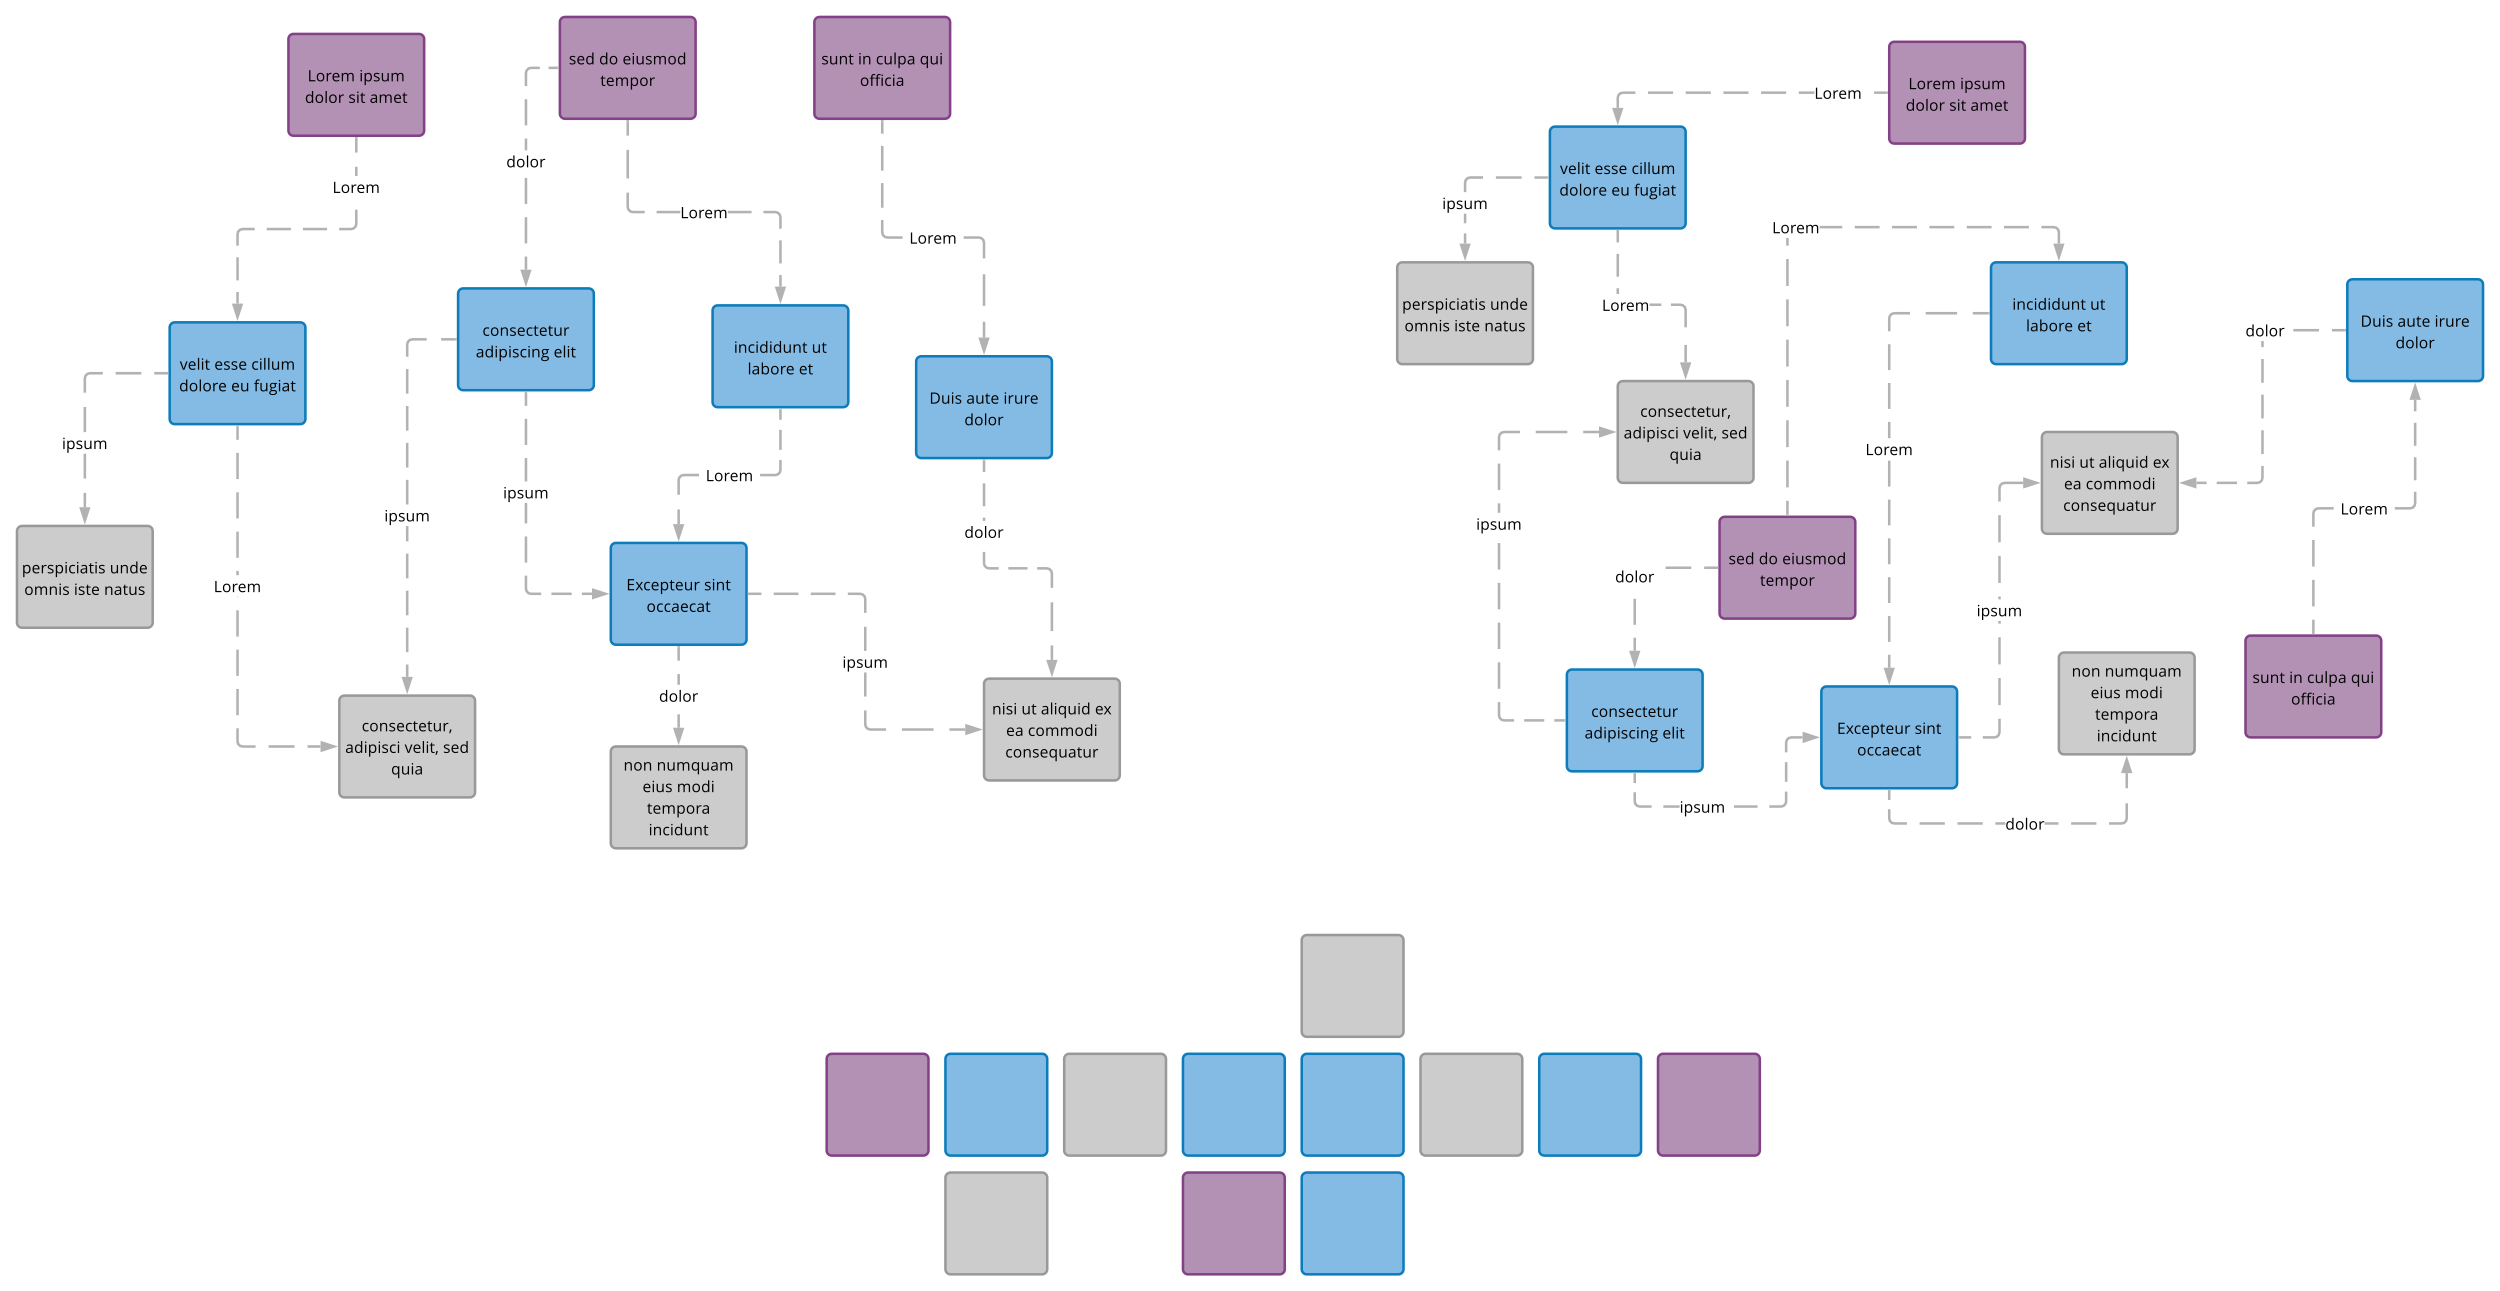 <svg xmlns="http://www.w3.org/2000/svg" xmlns:xlink="http://www.w3.org/1999/xlink" xmlns:lucid="lucid" width="2947.09" height="1522.24"><g transform="translate(594.514 -177.758)" lucid:page-tab-id="EstWER.FMcKR"><path d="M-254.5 223.76c0-3.32 2.67-6 6-6h148c3.3 0 6 2.68 6 6v108c0 3.3-2.7 6-6 6h-148c-3.33 0-6-2.7-6-6z" stroke="#834187" stroke-width="3" fill="#b391b5"/><use xlink:href="#a" transform="matrix(1,0,0,1,-249.514,222.758) translate(17.61 50.889)"/><use xlink:href="#b" transform="matrix(1,0,0,1,-249.514,222.758) translate(78.505 50.889)"/><use xlink:href="#c" transform="matrix(1,0,0,1,-249.514,222.758) translate(14.475 76.31)"/><use xlink:href="#d" transform="matrix(1,0,0,1,-249.514,222.758) translate(65.653 76.31)"/><use xlink:href="#e" transform="matrix(1,0,0,1,-249.514,222.758) translate(90.718 76.31)"/><path d="M-394.5 563.76c0-3.32 2.67-6 6-6h148c3.3 0 6 2.68 6 6v108c0 3.3-2.7 6-6 6h-148c-3.33 0-6-2.7-6-6z" stroke="#0c7cba" stroke-width="3" fill="#83bbe5"/><use xlink:href="#f" transform="matrix(1,0,0,1,-389.514,562.758) translate(6.91 50.889)"/><use xlink:href="#g" transform="matrix(1,0,0,1,-389.514,562.758) translate(47.615 50.889)"/><use xlink:href="#h" transform="matrix(1,0,0,1,-389.514,562.758) translate(91.219 50.889)"/><use xlink:href="#i" transform="matrix(1,0,0,1,-389.514,562.758) translate(6.121 76.31)"/><use xlink:href="#j" transform="matrix(1,0,0,1,-389.514,562.758) translate(67.398 76.31)"/><use xlink:href="#k" transform="matrix(1,0,0,1,-389.514,562.758) translate(94.177 76.31)"/><path d="M-574.5 803.76c0-3.32 2.67-6 6-6h148c3.3 0 6 2.68 6 6v108c0 3.3-2.7 6-6 6h-148c-3.33 0-6-2.7-6-6z" stroke="#999" stroke-width="3" fill="#ccc"/><use xlink:href="#l" transform="matrix(1,0,0,1,-569.514,802.758) translate(0.762 50.889)"/><use xlink:href="#m" transform="matrix(1,0,0,1,-569.514,802.758) translate(104.413 50.889)"/><use xlink:href="#n" transform="matrix(1,0,0,1,-569.514,802.758) translate(3.551 76.31)"/><use xlink:href="#o" transform="matrix(1,0,0,1,-569.514,802.758) translate(62.121 76.31)"/><use xlink:href="#p" transform="matrix(1,0,0,1,-569.514,802.758) translate(97.659 76.31)"/><path d="M-313 535.64h-3V522h3zm0-27.3h-3v-27.3h3zm18.7-59.08h-14l-2.46.66-1.6 1.6-.65 2.44v13.44h-3v-13.84l.96-3.6 2.72-2.73 3.6-.97h14.43zm121.3-7.3l-1 3.6-2.7 2.72-3.6.98h-14.44v-3h14.03l2.44-.67 1.58-1.6.67-2.44v-16.64h3zm-35.96 7.3h-28.44v-3h28.44zm-42.66 0h-28.45v-3h28.45zm78.6-64h-3v-10.84h3zm0-27.67h-3v-16.84h3z" stroke="#b2b2b2" stroke-width=".05" fill="#b2b2b2"/><path d="M-173 340.8h-3v-1.54h3z" fill="#b2b2b2"/><path d="M-173 340.82h-3.04v-1.6h3.05zm-3-1.54v1.5h2.96v-1.5z" stroke="#b2b2b2" stroke-width=".05" fill="#b2b2b2"/><path d="M-314.5 551.4l-4.65-14.26h9.27z" fill="#b2b2b2"/><path d="M-314.5 556.26l-6.7-20.62h13.4zm-2.58-17.62l2.57 7.9 2.56-7.9z" stroke="#b2b2b2" stroke-width=".05" fill="#b2b2b2"/><use xlink:href="#q" transform="matrix(1,0,0,1,-202.536,385.272) translate(0 19.952)"/><path d="M-493 775.64h-3v-16.88h3zm0-33.75h-3v-29.33h3zm0-54.75h-3V657.5h3zm19.65-67.9h-14.96l-2.46.67-1.6 1.6-.65 2.44v16.67h-3v-17.07l.96-3.6 2.72-2.73 3.6-.97h15.37zm75.84 0h-15.18v-3h15.17zm-30.35 0h-30.33v-3h30.33z" stroke="#b2b2b2" stroke-width=".05" fill="#b2b2b2"/><path d="M-396 619.26h-1.55v-3h1.54z" fill="#b2b2b2"/><path d="M-396 619.28h-1.58v-3.05h1.6zm-1.53-3v2.95h1.5v-2.95z" stroke="#b2b2b2" stroke-width=".05" fill="#b2b2b2"/><path d="M-494.5 791.4l-4.65-14.26h9.27z" fill="#b2b2b2"/><path d="M-494.5 796.26l-6.7-20.62h13.4zm-2.58-17.62l2.57 7.9 2.56-7.9z" stroke="#b2b2b2" stroke-width=".05" fill="#b2b2b2"/><use xlink:href="#r" transform="matrix(1,0,0,1,-521.456,687.151) translate(0 19.952)"/><path d="M365.5 203.76c0-3.32 2.67-6 6-6h148c3.3 0 6 2.68 6 6v108c0 3.3-2.7 6-6 6h-148c-3.33 0-6-2.7-6-6z" stroke="#834187" stroke-width="3" fill="#b391b5"/><use xlink:href="#s" transform="matrix(1,0,0,1,370.486,202.758) translate(3.182 50.889)"/><use xlink:href="#t" transform="matrix(1,0,0,1,370.486,202.758) translate(46.439 50.889)"/><use xlink:href="#u" transform="matrix(1,0,0,1,370.486,202.758) translate(67.467 50.889)"/><use xlink:href="#v" transform="matrix(1,0,0,1,370.486,202.758) translate(119.201 50.889)"/><use xlink:href="#w" transform="matrix(1,0,0,1,370.486,202.758) translate(48.682 76.31)"/><path d="M65.5 203.76c0-3.32 2.67-6 6-6h148c3.3 0 6 2.68 6 6v108c0 3.3-2.7 6-6 6h-148c-3.33 0-6-2.7-6-6z" stroke="#834187" stroke-width="3" fill="#b391b5"/><use xlink:href="#x" transform="matrix(1,0,0,1,70.486,202.758) translate(5.57 50.889)"/><use xlink:href="#y" transform="matrix(1,0,0,1,70.486,202.758) translate(41.235 50.889)"/><use xlink:href="#z" transform="matrix(1,0,0,1,70.486,202.758) translate(68.798 50.889)"/><use xlink:href="#A" transform="matrix(1,0,0,1,70.486,202.758) translate(42.62 76.31)"/><path d="M125.5 823.76c0-3.32 2.67-6 6-6h148c3.3 0 6 2.68 6 6v108c0 3.3-2.7 6-6 6h-148c-3.33 0-6-2.7-6-6z" stroke="#0c7cba" stroke-width="3" fill="#83bbe5"/><use xlink:href="#B" transform="matrix(1,0,0,1,130.486,822.758) translate(13.376 50.889)"/><use xlink:href="#C" transform="matrix(1,0,0,1,130.486,822.758) translate(104.951 50.889)"/><use xlink:href="#D" transform="matrix(1,0,0,1,130.486,822.758) translate(37.12 76.31)"/><path d="M-54.5 523.76c0-3.32 2.67-6 6-6h148c3.3 0 6 2.68 6 6v108c0 3.3-2.7 6-6 6h-148c-3.33 0-6-2.7-6-6z" stroke="#0c7cba" stroke-width="3" fill="#83bbe5"/><use xlink:href="#E" transform="matrix(1,0,0,1,-49.514,522.758) translate(23.694 50.889)"/><use xlink:href="#F" transform="matrix(1,0,0,1,-49.514,522.758) translate(15.874 76.31)"/><use xlink:href="#G" transform="matrix(1,0,0,1,-49.514,522.758) translate(107.621 76.31)"/><path d="M485.5 603.76c0-3.32 2.67-6 6-6h148c3.3 0 6 2.68 6 6v108c0 3.3-2.7 6-6 6h-148c-3.33 0-6-2.7-6-6z" stroke="#0c7cba" stroke-width="3" fill="#83bbe5"/><use xlink:href="#H" transform="matrix(1,0,0,1,490.486,602.758) translate(10.596 50.889)"/><use xlink:href="#I" transform="matrix(1,0,0,1,490.486,602.758) translate(54.137 50.889)"/><use xlink:href="#J" transform="matrix(1,0,0,1,490.486,602.758) translate(97.887 50.889)"/><use xlink:href="#K" transform="matrix(1,0,0,1,490.486,602.758) translate(51.835 76.31)"/><path d="M245.5 543.76c0-3.32 2.67-6 6-6h148c3.3 0 6 2.68 6 6v108c0 3.3-2.7 6-6 6h-148c-3.33 0-6-2.7-6-6z" stroke="#0c7cba" stroke-width="3" fill="#83bbe5"/><use xlink:href="#L" transform="matrix(1,0,0,1,250.486,542.758) translate(20.107 50.889)"/><use xlink:href="#M" transform="matrix(1,0,0,1,250.486,542.758) translate(111.846 50.889)"/><use xlink:href="#N" transform="matrix(1,0,0,1,250.486,542.758) translate(36.277 76.31)"/><use xlink:href="#O" transform="matrix(1,0,0,1,250.486,542.758) translate(96.661 76.31)"/><path d="M125.5 1063.76c0-3.32 2.67-6 6-6h148c3.3 0 6 2.68 6 6v108c0 3.3-2.7 6-6 6h-148c-3.33 0-6-2.7-6-6z" stroke="#999" stroke-width="3" fill="#ccc"/><use xlink:href="#P" transform="matrix(1,0,0,1,130.486,1062.758) translate(10.022 23.389)"/><use xlink:href="#Q" transform="matrix(1,0,0,1,130.486,1062.758) translate(49.06 23.389)"/><use xlink:href="#R" transform="matrix(1,0,0,1,130.486,1062.758) translate(32.398 48.81)"/><use xlink:href="#S" transform="matrix(1,0,0,1,130.486,1062.758) translate(72.803 48.81)"/><use xlink:href="#T" transform="matrix(1,0,0,1,130.486,1062.758) translate(37.617 74.23)"/><use xlink:href="#U" transform="matrix(1,0,0,1,130.486,1062.758) translate(39.635 99.651)"/><path d="M-194.5 1003.76c0-3.32 2.67-6 6-6h148c3.3 0 6 2.68 6 6v108c0 3.3-2.7 6-6 6h-148c-3.33 0-6-2.7-6-6z" stroke="#999" stroke-width="3" fill="#ccc"/><use xlink:href="#V" transform="matrix(1,0,0,1,-189.514,1002.758) translate(21.406 37.139)"/><use xlink:href="#W" transform="matrix(1,0,0,1,-189.514,1002.758) translate(1.919 62.56)"/><use xlink:href="#X" transform="matrix(1,0,0,1,-189.514,1002.758) translate(71.983 62.56)"/><use xlink:href="#Y" transform="matrix(1,0,0,1,-189.514,1002.758) translate(117.264 62.56)"/><use xlink:href="#Z" transform="matrix(1,0,0,1,-189.514,1002.758) translate(56.001 87.98)"/><path d="M565.5 983.76c0-3.32 2.67-6 6-6h148c3.3 0 6 2.68 6 6v108c0 3.3-2.7 6-6 6h-148c-3.33 0-6-2.7-6-6z" stroke="#999" stroke-width="3" fill="#ccc"/><use xlink:href="#aa" transform="matrix(1,0,0,1,570.486,982.758) translate(4.421 37.139)"/><use xlink:href="#ab" transform="matrix(1,0,0,1,570.486,982.758) translate(39.075 37.139)"/><use xlink:href="#ac" transform="matrix(1,0,0,1,570.486,982.758) translate(61.971 37.139)"/><use xlink:href="#ad" transform="matrix(1,0,0,1,570.486,982.758) translate(125.7 37.139)"/><use xlink:href="#ae" transform="matrix(1,0,0,1,570.486,982.758) translate(20.987 62.56)"/><use xlink:href="#af" transform="matrix(1,0,0,1,570.486,982.758) translate(46.69 62.56)"/><use xlink:href="#ag" transform="matrix(1,0,0,1,570.486,982.758) translate(20.03 87.98)"/><path d="M27 495.64h-3v-15.46h3zm0-30.92h-3V433.8h3zm0-46.38h-3v-30.9h3zm0-63.3h-3v-14h3zm0-29.45h-3v-30.93h3zm14.82-66.34H31.7l-2.46.66-1.6 1.6-.65 2.44v15.26h-3v-15.66l.96-3.6 2.72-2.73 3.6-.97h10.54zm20.67 0H52.14v-3H62.5z" stroke="#b2b2b2" stroke-width=".05" fill="#b2b2b2"/><path d="M64 259.26h-1.55v-3H64z" fill="#b2b2b2"/><path d="M64 259.28h-1.58v-3.05h1.6zm-1.53-3v2.95h1.5v-2.95z" stroke="#b2b2b2" stroke-width=".05" fill="#b2b2b2"/><path d="M25.5 511.4l-4.65-14.26h9.27z" fill="#b2b2b2"/><path d="M25.5 516.26l-6.7-20.62h13.4zm-2.58-17.62l2.57 7.9 2.56-7.9z" stroke="#b2b2b2" stroke-width=".05" fill="#b2b2b2"/><use xlink:href="#ah" transform="matrix(1,0,0,1,2.322,355.047) translate(0 19.952)"/><path d="M327 515.64h-3V502h3zm0-27.3h-3v-27.3h3zm-3.7-61.1l2.7 2.7 1 3.62v13.84h-3v-13.44l-.68-2.45-1.58-1.58-2.45-.66h-13.8v-3h14.2zM147 421.55l.65 2.45 1.6 1.6 2.44.66h13.8v3h-14.2l-3.62-.98-2.72-2.72-.97-3.6v-17.04h3zm60.46 7.7H179.5v-3h27.96zm84.03 0h-28v-3h28zM147 388.1h-3V354.4h3zm0-50.5h-3v-16.84h3z" stroke="#b2b2b2" stroke-width=".05" fill="#b2b2b2"/><path d="M147 320.8h-3v-1.54h3z" fill="#b2b2b2"/><path d="M147 320.82h-3.04v-1.6H147zm-3-1.54v1.5h2.96v-1.5z" stroke="#b2b2b2" stroke-width=".05" fill="#b2b2b2"/><path d="M325.5 531.4l-4.65-14.26h9.27z" fill="#b2b2b2"/><path d="M325.5 536.26l-6.7-20.62h13.4zm-2.58-17.62l2.57 7.9 2.56-7.9z" stroke="#b2b2b2" stroke-width=".05" fill="#b2b2b2"/><use xlink:href="#q" transform="matrix(1,0,0,1,207.464,415.047) translate(0 19.952)"/><path d="M-113 975.64h-3v-14.52h3zm0-29.03h-3V917.6h3zm0-43.53h-3v-29.03h3zm0-43.54h-3V830.5h3zm0-43.55h-3v-18.1h3zm0-43.54h-3V743.4h3zm0-43.54h-3v-29.03h3zm0-43.54h-3v-29.03h3zm0-43.55h-3v-29h3zm21.5-62.54h-16.8l-2.46.66-1.6 1.6-.65 2.44v14.3h-3v-14.7l.96-3.6 2.72-2.73 3.6-.97h17.2zm34 0h-17v-3h17z" stroke="#b2b2b2" stroke-width=".05" fill="#b2b2b2"/><path d="M-56 579.26h-1.55v-3H-56z" fill="#b2b2b2"/><path d="M-56 579.28h-1.58v-3.05h1.6zm-1.53-3v2.95h1.5v-2.95z" stroke="#b2b2b2" stroke-width=".05" fill="#b2b2b2"/><path d="M-114.5 991.4l-4.65-14.26h9.27z" fill="#b2b2b2"/><path d="M-114.5 996.26l-6.7-20.62h13.4zm-2.58-17.62l2.57 7.9 2.56-7.9z" stroke="#b2b2b2" stroke-width=".05" fill="#b2b2b2"/><use xlink:href="#r" transform="matrix(1,0,0,1,-141.456,772.465) translate(0 19.952)"/><path d="M-313 1051.56l.65 2.45 1.6 1.6 2.44.66h15.1v3h-15.5l-3.62-.98-2.72-2.72-.97-3.6v-15.66h3zm65.74 7.7h-30.63v-3h30.64zm30.63 0h-15.32v-3h15.32zm-96.38-38.42h-3v-30.92h3zm0-46.37h-3v-30.92h3zm0-46.38h-3v-30.93h3zm0-46.38h-3v-.46h3zm0-25.88h-3v-5.04h3zm0-20.5h-3v-30.92h3zm0-46.37h-3v-30.92h3zm0-46.38h-3v-30.93h3zm0-46.38h-3v-15.46h3z" stroke="#b2b2b2" stroke-width=".05" fill="#b2b2b2"/><path d="M-313 680.8h-3v-1.54h3z" fill="#b2b2b2"/><path d="M-313 680.82h-3.04v-1.6h3.05zm-3-1.54v1.5h2.96v-1.5z" stroke="#b2b2b2" stroke-width=".05" fill="#b2b2b2"/><path d="M-200.87 1057.76l-14.26 4.63v-9.28z" fill="#b2b2b2"/><path d="M-196 1057.76l-20.63 6.7v-13.4zm-17.63 2.57l7.9-2.57-7.9-2.57z" stroke="#b2b2b2" stroke-width=".05" fill="#b2b2b2"/><use xlink:href="#q" transform="matrix(1,0,0,1,-342.536,855.84) translate(0 19.952)"/><path d="M207 795.64h-3v-17.3h3zm22.5-56.38h-17.8l-2.46.66-1.6 1.6-.65 2.44v17.1h-3v-17.5l.96-3.6 2.72-2.73 3.6-.97h18.2zm97.5-7.3l-1 3.6-2.7 2.72-3.6.98h-18.2v-3h17.8l2.44-.67 1.58-1.6.67-2.44v-11.64h3zm0-23.87h-3V684.4h3zm0-35.5h-3v-11.84h3z" stroke="#b2b2b2" stroke-width=".05" fill="#b2b2b2"/><path d="M327 660.8h-3v-1.54h3z" fill="#b2b2b2"/><path d="M327 660.82h-3.04v-1.6H327zm-3-1.54v1.5h2.96v-1.5z" stroke="#b2b2b2" stroke-width=".05" fill="#b2b2b2"/><path d="M205.5 811.4l-4.65-14.26h9.27z" fill="#b2b2b2"/><path d="M205.5 816.26l-6.7-20.62h13.4zm-2.58-17.62l2.57 7.9 2.56-7.9z" stroke="#b2b2b2" stroke-width=".05" fill="#b2b2b2"/><use xlink:href="#q" transform="matrix(1,0,0,1,237.464,725.047) translate(0 19.952)"/><path d="M27 871.56l.65 2.45 1.6 1.6 2.44.66h11.77v3H31.3l-3.62-.98-2.72-2.72-.97-3.6v-15.6h3zm52.4 7.7H55.46v-3H79.4zm23.97 0H91.4v-3h11.97zM27 840.96h-3v-30.8h3zm0-46.2h-3v-24.02h3zm0-49.44h-3v-27.56h3zm0-42.96h-3v-30.8h3zm0-46.2h-3v-15.4h3z" stroke="#b2b2b2" stroke-width=".05" fill="#b2b2b2"/><path d="M27 640.8h-3v-1.54h3z" fill="#b2b2b2"/><path d="M27 640.82h-3.04v-1.6H27zm-3-1.54v1.5h2.96v-1.5z" stroke="#b2b2b2" stroke-width=".05" fill="#b2b2b2"/><path d="M119.13 877.76l-14.26 4.63v-9.28z" fill="#b2b2b2"/><path d="M124 877.76l-20.63 6.7v-13.4zm-17.63 2.57l7.9-2.57-7.9-2.57z" stroke="#b2b2b2" stroke-width=".05" fill="#b2b2b2"/><use xlink:href="#r" transform="matrix(1,0,0,1,-1.456,745.319) translate(0 19.952)"/><path d="M207 1035.64h-3v-15.82h3zm0-50.6h-3V972.4h3zm0-28.47h-3v-15.8h3z" stroke="#b2b2b2" stroke-width=".05" fill="#b2b2b2"/><path d="M207 940.8h-3v-1.54h3z" fill="#b2b2b2"/><path d="M207 940.82h-3.04v-1.6H207zm-3-1.54v1.5h2.96v-1.5z" stroke="#b2b2b2" stroke-width=".05" fill="#b2b2b2"/><path d="M205.5 1051.4l-4.65-14.26h9.27z" fill="#b2b2b2"/><path d="M205.5 1056.26l-6.7-20.62h13.4zm-2.58-17.62l2.57 7.9 2.56-7.9z" stroke="#b2b2b2" stroke-width=".05" fill="#b2b2b2"/><use xlink:href="#ah" transform="matrix(1,0,0,1,182.322,985.047) translate(0 19.952)"/><path d="M567 575.64h-3V557h3zm0-37.3h-3v-37.3h3zm-3.7-81.1l2.7 2.7 1 3.62v18.84h-3v-18.44l-.68-2.45-1.58-1.58-2.45-.66h-17.8v-3h18.2zM447 451.55l.65 2.45 1.6 1.6 2.44.66h17.8v3h-18.2l-3.62-.98-2.72-2.72-.97-3.6V437.2h3zm0-28.9h-3v-29.12h3zm0-43.68h-3v-29.1h3zm0-43.67h-3v-14.54h3z" stroke="#b2b2b2" stroke-width=".05" fill="#b2b2b2"/><path d="M447 320.8h-3v-1.54h3z" fill="#b2b2b2"/><path d="M447 320.82h-3.04v-1.6H447zm-3-1.54v1.5h2.96v-1.5z" stroke="#b2b2b2" stroke-width=".05" fill="#b2b2b2"/><path d="M565.5 591.4l-4.65-14.26h9.27z" fill="#b2b2b2"/><path d="M565.5 596.26l-6.7-20.62h13.4zm-2.58-17.62l2.57 7.9 2.56-7.9z" stroke="#b2b2b2" stroke-width=".05" fill="#b2b2b2"/><use xlink:href="#q" transform="matrix(1,0,0,1,477.464,445.047) translate(0 19.952)"/><path d="M647 955.64h-3v-16.98h3zm0-33.96h-3v-33.96h3zm-3.7-74.45l2.7 2.72 1 3.6v17.2h-3v-16.8l-.68-2.44-1.58-1.58-2.45-.66h-11.15v-3h11.54zm-76.3-5.67l.65 2.45 1.6 1.6 2.44.66h11.12v3H571.3l-3.62-.98-2.72-2.72-.97-3.6V828.3h3zm49.82 7.7h-22.67v-3h22.67zM567 791.86h-3v-3.88h3zm0-17.32h-3v-26.9h3zm0-40.34h-3v-13.44h3z" stroke="#b2b2b2" stroke-width=".05" fill="#b2b2b2"/><path d="M567 720.8h-3v-1.54h3z" fill="#b2b2b2"/><path d="M567 720.82h-3.04v-1.6H567zm-3-1.54v1.5h2.96v-1.5z" stroke="#b2b2b2" stroke-width=".05" fill="#b2b2b2"/><path d="M645.5 971.4l-4.65-14.26h9.27z" fill="#b2b2b2"/><path d="M645.5 976.26l-6.7-20.62h13.4zm-2.58-17.62l2.57 7.9 2.56-7.9z" stroke="#b2b2b2" stroke-width=".05" fill="#b2b2b2"/><use xlink:href="#ah" transform="matrix(1,0,0,1,542.322,791.854) translate(0 19.952)"/><path d="M427 1031.56l.65 2.45 1.6 1.6 2.44.66h18.43v3H431.3l-3.62-.98-2.72-2.72-.97-3.6v-16.65h3zm79.07 7.7h-37.3v-3h37.3zm37.3 0h-18.65v-3h18.65zM427 998.86h-3v-28.4h3zm0-53.8h-3v-28.4h3zm-3.7-67.83l2.7 2.72 1 3.6v16.65h-3v-16.24l-.68-2.45-1.58-1.58-2.45-.66h-14.37v-3h14.76zm-120.26 2.03H288.5v-3h14.54zm43.67 0h-29.1v-3h29.1zm43.68 0h-29.12v-3h29.12z" stroke="#b2b2b2" stroke-width=".05" fill="#b2b2b2"/><path d="M288.52 879.26H287v-3h1.52z" fill="#b2b2b2"/><path d="M288.55 879.28h-1.6v-3.05h1.6zm-1.54-3v2.95h1.5v-2.95z" stroke="#b2b2b2" stroke-width=".05" fill="#b2b2b2"/><path d="M559.13 1037.76l-14.26 4.63v-9.28z" fill="#b2b2b2"/><path d="M564 1037.76l-20.63 6.7v-13.4zm-17.63 2.57l7.9-2.57-7.9-2.57z" stroke="#b2b2b2" stroke-width=".05" fill="#b2b2b2"/><use xlink:href="#r" transform="matrix(1,0,0,1,398.544,945.047) translate(0 19.952)"/><path d="M1632.57 233c0-3.3 2.7-6 6-6h148c3.32 0 6 2.7 6 6v108c0 3.32-2.68 6-6 6h-148c-3.3 0-6-2.68-6-6z" stroke="#834187" stroke-width="3" fill="#b391b5"/><use xlink:href="#a" transform="matrix(1,0,0,1,1637.574,232.008) translate(17.61 50.889)"/><use xlink:href="#b" transform="matrix(1,0,0,1,1637.574,232.008) translate(78.505 50.889)"/><use xlink:href="#c" transform="matrix(1,0,0,1,1637.574,232.008) translate(14.475 76.31)"/><use xlink:href="#d" transform="matrix(1,0,0,1,1637.574,232.008) translate(65.653 76.31)"/><use xlink:href="#e" transform="matrix(1,0,0,1,1637.574,232.008) translate(90.718 76.31)"/><path d="M1232.57 333c0-3.3 2.7-6 6-6h148c3.32 0 6 2.7 6 6v108c0 3.32-2.68 6-6 6h-148c-3.3 0-6-2.68-6-6z" stroke="#0c7cba" stroke-width="3" fill="#83bbe5"/><use xlink:href="#f" transform="matrix(1,0,0,1,1237.574,332.008) translate(6.91 50.889)"/><use xlink:href="#g" transform="matrix(1,0,0,1,1237.574,332.008) translate(47.615 50.889)"/><use xlink:href="#h" transform="matrix(1,0,0,1,1237.574,332.008) translate(91.219 50.889)"/><use xlink:href="#i" transform="matrix(1,0,0,1,1237.574,332.008) translate(6.121 76.31)"/><use xlink:href="#j" transform="matrix(1,0,0,1,1237.574,332.008) translate(67.398 76.31)"/><use xlink:href="#k" transform="matrix(1,0,0,1,1237.574,332.008) translate(94.177 76.31)"/><path d="M1052.57 493c0-3.3 2.7-6 6-6h148c3.32 0 6 2.7 6 6v108c0 3.32-2.68 6-6 6h-148c-3.3 0-6-2.68-6-6z" stroke="#999" stroke-width="3" fill="#ccc"/><use xlink:href="#l" transform="matrix(1,0,0,1,1057.574,492.008) translate(0.762 50.889)"/><use xlink:href="#m" transform="matrix(1,0,0,1,1057.574,492.008) translate(104.413 50.889)"/><use xlink:href="#n" transform="matrix(1,0,0,1,1057.574,492.008) translate(3.551 76.31)"/><use xlink:href="#o" transform="matrix(1,0,0,1,1057.574,492.008) translate(62.121 76.31)"/><use xlink:href="#p" transform="matrix(1,0,0,1,1057.574,492.008) translate(97.659 76.31)"/><path d="M1333.38 288.5h-14.6l-2.46.67-1.58 1.6-.67 2.44v11.7h-3v-12.1l.98-3.6 2.72-2.72 3.6-.97h15zm296.2 0h-14.82v-3h14.8zm-85.25 0h-18.42v-3h18.43zm-33.23 0h-29.62v-3h29.62zm-44.43 0h-29.62v-3h29.62zm-44.43 0h-29.62v-3h29.62zm-44.43 0h-29.6v-3h29.6z" stroke="#b2b2b2" stroke-width=".05" fill="#b2b2b2"/><path d="M1631.07 288.5h-1.53v-3h1.53z" fill="#b2b2b2"/><path d="M1631.1 288.53h-1.6v-3.05h1.6zm-1.54-3v2.95h1.5v-2.95z" stroke="#b2b2b2" stroke-width=".05" fill="#b2b2b2"/><path d="M1312.57 320.65l-4.63-14.26h9.27z" fill="#b2b2b2"/><path d="M1312.57 325.5l-6.7-20.6h13.4zm-2.57-17.6l2.57 7.9 2.58-7.9z" stroke="#b2b2b2" stroke-width=".05" fill="#b2b2b2"/><use xlink:href="#q" transform="matrix(1,0,0,1,1544.326,274.297) translate(0 19.952)"/><path d="M1134.07 464.9h-3v-12h3zm0-23.97h-3v-11.27h3zm19.67-52.42h-14.97l-2.45.67-1.58 1.6-.67 2.44v11.04h-3V392.8l.98-3.6 2.72-2.72 3.6-.97h15.37zm75.83 0h-15.16v-3h15.17zm-30.33 0h-30.33v-3h30.34z" stroke="#b2b2b2" stroke-width=".05" fill="#b2b2b2"/><path d="M1231.07 388.5h-1.53v-3h1.53z" fill="#b2b2b2"/><path d="M1231.1 388.53h-1.6v-3.05h1.6zm-1.54-3v2.95h1.5v-2.95z" stroke="#b2b2b2" stroke-width=".05" fill="#b2b2b2"/><path d="M1132.57 480.65l-4.63-14.26h9.27z" fill="#b2b2b2"/><path d="M1132.57 485.5l-6.7-20.6h13.4zm-2.57-17.6l2.57 7.9 2.58-7.9z" stroke="#b2b2b2" stroke-width=".05" fill="#b2b2b2"/><use xlink:href="#r" transform="matrix(1,0,0,1,1105.632,404.241) translate(0 19.952)"/><path d="M2052.57 933c0-3.3 2.7-6 6-6h148c3.32 0 6 2.7 6 6v108c0 3.32-2.68 6-6 6h-148c-3.3 0-6-2.68-6-6z" stroke="#834187" stroke-width="3" fill="#b391b5"/><use xlink:href="#s" transform="matrix(1,0,0,1,2057.574,932.008) translate(3.182 50.889)"/><use xlink:href="#t" transform="matrix(1,0,0,1,2057.574,932.008) translate(46.439 50.889)"/><use xlink:href="#u" transform="matrix(1,0,0,1,2057.574,932.008) translate(67.467 50.889)"/><use xlink:href="#v" transform="matrix(1,0,0,1,2057.574,932.008) translate(119.201 50.889)"/><use xlink:href="#w" transform="matrix(1,0,0,1,2057.574,932.008) translate(48.682 76.31)"/><path d="M1432.57 793c0-3.3 2.7-6 6-6h148c3.32 0 6 2.7 6 6v108c0 3.32-2.68 6-6 6h-148c-3.3 0-6-2.68-6-6z" stroke="#834187" stroke-width="3" fill="#b391b5"/><use xlink:href="#x" transform="matrix(1,0,0,1,1437.574,792.008) translate(5.57 50.889)"/><use xlink:href="#y" transform="matrix(1,0,0,1,1437.574,792.008) translate(41.235 50.889)"/><use xlink:href="#z" transform="matrix(1,0,0,1,1437.574,792.008) translate(68.798 50.889)"/><use xlink:href="#A" transform="matrix(1,0,0,1,1437.574,792.008) translate(42.62 76.31)"/><path d="M1552.57 993c0-3.3 2.7-6 6-6h148c3.32 0 6 2.7 6 6v108c0 3.32-2.68 6-6 6h-148c-3.3 0-6-2.68-6-6z" stroke="#0c7cba" stroke-width="3" fill="#83bbe5"/><use xlink:href="#B" transform="matrix(1,0,0,1,1557.574,992.008) translate(13.376 50.889)"/><use xlink:href="#C" transform="matrix(1,0,0,1,1557.574,992.008) translate(104.951 50.889)"/><use xlink:href="#D" transform="matrix(1,0,0,1,1557.574,992.008) translate(37.12 76.31)"/><path d="M1252.57 973c0-3.3 2.7-6 6-6h148c3.32 0 6 2.7 6 6v108c0 3.32-2.68 6-6 6h-148c-3.3 0-6-2.68-6-6z" stroke="#0c7cba" stroke-width="3" fill="#83bbe5"/><use xlink:href="#E" transform="matrix(1,0,0,1,1257.574,972.008) translate(23.694 50.889)"/><use xlink:href="#F" transform="matrix(1,0,0,1,1257.574,972.008) translate(15.874 76.31)"/><use xlink:href="#G" transform="matrix(1,0,0,1,1257.574,972.008) translate(107.621 76.31)"/><path d="M2172.57 513c0-3.3 2.7-6 6-6h148c3.32 0 6 2.7 6 6v108c0 3.32-2.68 6-6 6h-148c-3.3 0-6-2.68-6-6z" stroke="#0c7cba" stroke-width="3" fill="#83bbe5"/><use xlink:href="#H" transform="matrix(1,0,0,1,2177.574,512.008) translate(10.596 50.889)"/><use xlink:href="#I" transform="matrix(1,0,0,1,2177.574,512.008) translate(54.137 50.889)"/><use xlink:href="#J" transform="matrix(1,0,0,1,2177.574,512.008) translate(97.887 50.889)"/><use xlink:href="#K" transform="matrix(1,0,0,1,2177.574,512.008) translate(51.835 76.31)"/><path d="M1752.57 493c0-3.3 2.7-6 6-6h148c3.32 0 6 2.7 6 6v108c0 3.32-2.68 6-6 6h-148c-3.3 0-6-2.68-6-6z" stroke="#0c7cba" stroke-width="3" fill="#83bbe5"/><use xlink:href="#L" transform="matrix(1,0,0,1,1757.574,492.008) translate(20.107 50.889)"/><use xlink:href="#M" transform="matrix(1,0,0,1,1757.574,492.008) translate(111.846 50.889)"/><use xlink:href="#N" transform="matrix(1,0,0,1,1757.574,492.008) translate(36.277 76.31)"/><use xlink:href="#O" transform="matrix(1,0,0,1,1757.574,492.008) translate(96.661 76.31)"/><path d="M1832.57 953c0-3.3 2.7-6 6-6h148c3.32 0 6 2.7 6 6v108c0 3.32-2.68 6-6 6h-148c-3.3 0-6-2.68-6-6z" stroke="#999" stroke-width="3" fill="#ccc"/><use xlink:href="#P" transform="matrix(1,0,0,1,1837.574,952.008) translate(10.022 23.389)"/><use xlink:href="#Q" transform="matrix(1,0,0,1,1837.574,952.008) translate(49.06 23.389)"/><use xlink:href="#R" transform="matrix(1,0,0,1,1837.574,952.008) translate(32.398 48.81)"/><use xlink:href="#S" transform="matrix(1,0,0,1,1837.574,952.008) translate(72.803 48.81)"/><use xlink:href="#T" transform="matrix(1,0,0,1,1837.574,952.008) translate(37.617 74.23)"/><use xlink:href="#U" transform="matrix(1,0,0,1,1837.574,952.008) translate(39.635 99.651)"/><path d="M1312.57 633c0-3.3 2.7-6 6-6h148c3.32 0 6 2.7 6 6v108c0 3.32-2.68 6-6 6h-148c-3.3 0-6-2.68-6-6z" stroke="#999" stroke-width="3" fill="#ccc"/><g><use xlink:href="#V" transform="matrix(1,0,0,1,1317.574,632.008) translate(21.406 37.139)"/><use xlink:href="#W" transform="matrix(1,0,0,1,1317.574,632.008) translate(1.919 62.56)"/><use xlink:href="#X" transform="matrix(1,0,0,1,1317.574,632.008) translate(71.983 62.56)"/><use xlink:href="#Y" transform="matrix(1,0,0,1,1317.574,632.008) translate(117.264 62.56)"/><use xlink:href="#Z" transform="matrix(1,0,0,1,1317.574,632.008) translate(56.001 87.98)"/></g><path d="M1812.57 693c0-3.3 2.7-6 6-6h148c3.32 0 6 2.7 6 6v108c0 3.32-2.68 6-6 6h-148c-3.3 0-6-2.68-6-6z" stroke="#999" stroke-width="3" fill="#ccc"/><g><use xlink:href="#aa" transform="matrix(1,0,0,1,1817.574,692.008) translate(4.421 37.139)"/><use xlink:href="#ab" transform="matrix(1,0,0,1,1817.574,692.008) translate(39.075 37.139)"/><use xlink:href="#ac" transform="matrix(1,0,0,1,1817.574,692.008) translate(61.971 37.139)"/><use xlink:href="#ad" transform="matrix(1,0,0,1,1817.574,692.008) translate(125.7 37.139)"/><use xlink:href="#ae" transform="matrix(1,0,0,1,1817.574,692.008) translate(20.987 62.56)"/><use xlink:href="#af" transform="matrix(1,0,0,1,1817.574,692.008) translate(46.69 62.56)"/><use xlink:href="#ag" transform="matrix(1,0,0,1,1817.574,692.008) translate(20.03 87.98)"/></g><path d="M1334.07 944.9h-3v-15.33h3zm0-30.64h-3v-30.63h3zm95.5-65.75h-15.16v-3h15.17zm-30.33 0h-30.33v-3h30.34z" stroke="#b2b2b2" stroke-width=".05" fill="#b2b2b2"/><path d="M1431.07 848.5h-1.53v-3h1.53z" fill="#b2b2b2"/><path d="M1431.1 848.53h-1.6v-3.05h1.6zm-1.54-3v2.95h1.5v-2.95z" stroke="#b2b2b2" stroke-width=".05" fill="#b2b2b2"/><path d="M1332.57 960.65l-4.63-14.26h9.27z" fill="#b2b2b2"/><path d="M1332.57 965.5l-6.7-20.6h13.4zm-2.57-17.6l2.57 7.9 2.58-7.9z" stroke="#b2b2b2" stroke-width=".05" fill="#b2b2b2"/><g><use xlink:href="#ah" transform="matrix(1,0,0,1,1309.41,844.297) translate(0 19.952)"/></g><path d="M1514.07 784h-3v-15.83h3zm0-31.66h-3v-31.67h3zm0-47.5h-3v-31.67h3zm0-47.5h-3v-31.67h3zm0-47.5h-3v-31.67h3zm0-47.5h-3v-31.67h3zm0-47.5h-3v-31.67h3zm0-47.5h-3v-9.12h3zm316.3-22.36l2.73 2.72.97 3.6v13.6h-3v-13.2l-.66-2.44-1.58-1.6-2.45-.65h-14.46v-3h14.87zM1621.25 447h-29.33v-3h29.34zm44 0h-29.33v-3h29.34zm44 0h-29.33v-3h29.34zm44 0h-29.33v-3h29.34zm44 0h-29.33v-3h29.34zm-220 0h-26.64v-3h26.64z" stroke="#b2b2b2" stroke-width=".05" fill="#b2b2b2"/><path d="M1514.07 785.5h-3v-1.53h3z" fill="#b2b2b2"/><path d="M1514.1 785.53h-3.05v-1.6h3.05zm-3-1.54v1.48h2.95v-1.5z" stroke="#b2b2b2" stroke-width=".05" fill="#b2b2b2"/><path d="M1832.57 480.65l-4.63-14.26h9.27z" fill="#b2b2b2"/><path d="M1832.57 485.5l-6.7-20.6h13.4zm-2.57-17.6l2.57 7.9 2.58-7.9z" stroke="#b2b2b2" stroke-width=".05" fill="#b2b2b2"/><g><use xlink:href="#q" transform="matrix(1,0,0,1,1494.552,432.797) translate(0 19.952)"/></g><path d="M1249.57 1028.5h-11.83v-3h11.83zm-23.66 0h-23.66v-3h23.67zm-51.83-7.7l.67 2.46 1.58 1.58 2.45.67h11.64v3h-12.03l-3.6-.97-2.72-2.72-.98-3.6v-15.8h3zm0-31.03h-3v-31.24h3zm0-46.86h-3v-31.23h3zm0-46.84h-3v-31.24h3zm0-46.86h-3v-31.24h3zm0-66.92h-3V771.1h3zm0-26.8h-3v-31.23h3zm23.15-66.97h-18.45l-2.45.67-1.58 1.6-.67 2.44v15.43h-3V692.8l.98-3.6 2.72-2.72 3.6-.97h18.85zm55.94 0h-37.3v-3h37.3zm37.3 0h-18.65v-3h18.65z" stroke="#b2b2b2" stroke-width=".05" fill="#b2b2b2"/><path d="M1251.07 1028.5h-1.53v-3h1.53z" fill="#b2b2b2"/><path d="M1251.1 1028.53h-1.6v-3.05h1.6zm-1.54-3v2.95h1.5v-2.95z" stroke="#b2b2b2" stroke-width=".05" fill="#b2b2b2"/><path d="M1306.22 687l-14.27 4.64v-9.27z" fill="#b2b2b2"/><path d="M1311.07 687l-20.62 6.7v-13.4zm-17.62 2.58l7.92-2.57-7.92-2.56z" stroke="#b2b2b2" stroke-width=".05" fill="#b2b2b2"/><g><use xlink:href="#r" transform="matrix(1,0,0,1,1145.632,782.281) translate(0 19.952)"/></g><path d="M1394.07 604.9h-3v-20.64h3zm-3.7-68.42l2.73 2.72.97 3.6v20.83h-3V543.2l-.66-2.44-1.58-1.6-2.45-.65h-11.13v-3h11.53zm-26.46 2.03H1350v-3h13.93zm-49.83-14.2h-3v-6.8h3zm0-20.3h-3v-27h3zm0-40.5h-3V450h3z" stroke="#b2b2b2" stroke-width=".05" fill="#b2b2b2"/><path d="M1314.07 450.05h-3v-1.54h3z" fill="#b2b2b2"/><path d="M1314.1 450.07h-3.05v-1.6h3.05zm-3-1.54v1.5h2.95v-1.5z" stroke="#b2b2b2" stroke-width=".05" fill="#b2b2b2"/><path d="M1392.57 620.65l-4.63-14.26h9.27z" fill="#b2b2b2"/><path d="M1392.57 625.5l-6.7-20.6h13.4zm-2.57-17.6l2.57 7.9 2.58-7.9z" stroke="#b2b2b2" stroke-width=".05" fill="#b2b2b2"/><g><use xlink:href="#q" transform="matrix(1,0,0,1,1293.935,524.297) translate(0 19.952)"/></g><path d="M1634.07 964.9h-3v-15.27h3zm0-30.52h-3v-30.5h3zm0-45.77h-3v-30.5h3zm0-45.75h-3v-30.5h3zm0-45.77h-3v-30.5h3zm0-45.76h-3v-30.5h3zm0-57.02h-3v-19.25h3zm0-34.5h-3v-30.52h3zm0-45.77h-3v-30.5h3zm23-65.52h-18.3l-2.45.67-1.58 1.6-.67 2.44v15.06h-3V552.8l.98-3.6 2.72-2.72 3.6-.97h18.7zm92.5 0h-18.5v-3h18.5zm-37 0h-37v-3h37z" stroke="#b2b2b2" stroke-width=".05" fill="#b2b2b2"/><path d="M1751.07 548.5h-1.53v-3h1.53z" fill="#b2b2b2"/><path d="M1751.1 548.53h-1.6v-3.05h1.6zm-1.54-3v2.95h1.5v-2.95z" stroke="#b2b2b2" stroke-width=".05" fill="#b2b2b2"/><path d="M1632.57 980.65l-4.63-14.26h9.27z" fill="#b2b2b2"/><path d="M1632.57 985.5l-6.7-20.6h13.4zm-2.57-17.6l2.57 7.9 2.58-7.9z" stroke="#b2b2b2" stroke-width=".05" fill="#b2b2b2"/><g><use xlink:href="#q" transform="matrix(1,0,0,1,1604.552,694.297) translate(0 19.952)"/></g><path d="M1334.07 1122.3l.67 2.46 1.58 1.58 2.45.67h13.68v3h-14.08l-3.6-.97-2.72-2.72-.98-3.6v-11.03h3zm51.4 7.7h-19.15v-3h19.14zm91.85 0h-27.75v-3h27.75zm35.25-7.3l-.97 3.6-2.72 2.73-3.6.98h-14.08v-3h13.67l2.45-.66 1.6-1.58.65-2.45v-11.38h3zm-178.5-21.86h-3V1090h3zm178.5-1.5h-3v-23.17h3zm17.88-50.83h-13.18l-2.45.67-1.58 1.6-.67 2.44v11.4h-3v-11.8l.98-3.6 2.72-2.72 3.6-.97h13.58z" stroke="#b2b2b2" stroke-width=".05" fill="#b2b2b2"/><path d="M1334.07 1090.05h-3v-1.54h3z" fill="#b2b2b2"/><path d="M1334.1 1090.07h-3.05v-1.6h3.05zm-3-1.54v1.5h2.95v-1.5z" stroke="#b2b2b2" stroke-width=".05" fill="#b2b2b2"/><path d="M1546.22 1047l-14.27 4.64v-9.27z" fill="#b2b2b2"/><path d="M1551.07 1047l-20.62 6.7v-13.4zm-17.62 2.58l7.92-2.57-7.92-2.56z" stroke="#b2b2b2" stroke-width=".05" fill="#b2b2b2"/><g><use xlink:href="#r" transform="matrix(1,0,0,1,1385.461,1115.797) translate(0 19.952)"/></g><path d="M1634.07 1142.3l.67 2.46 1.58 1.58 2.45.67h14.7v3h-15.1l-3.6-.97-2.72-2.72-.98-3.6v-11.03h3zm64.06 7.7h-29.78v-3h29.78zm44.67 0h-29.78v-3h29.78zm26.6 0h-11.7v-3h11.7zm107.4 0h-29.78v-3h29.78zm37.27-7.3l-.97 3.6-2.72 2.73-3.6.98h-15.1v-3h14.7l2.44-.66 1.6-1.58.65-2.45v-17.6h3zm-81.94 7.3h-16.4v-3h16.4zm-198.06-29.16h-3V1110h3zm280-13.92h-3v-17.8h3z" stroke="#b2b2b2" stroke-width=".05" fill="#b2b2b2"/><path d="M1634.07 1110.05h-3v-1.54h3z" fill="#b2b2b2"/><path d="M1634.1 1110.07h-3.05v-1.6h3.05zm-3-1.54v1.5h2.95v-1.5z" stroke="#b2b2b2" stroke-width=".05" fill="#b2b2b2"/><path d="M1917.2 1087.63h-9.26l4.63-14.27z" fill="#b2b2b2"/><path d="M1919.27 1089.13h-13.4l6.7-20.62zm-9.27-3h5.15l-2.58-7.9z" stroke="#b2b2b2" stroke-width=".05" fill="#b2b2b2"/><g><use xlink:href="#ah" transform="matrix(1,0,0,1,1769.41,1135.797) translate(0 19.952)"/></g><path d="M2134.07 924h-3v-15.66h3zm0-31.33h-3v-31.33h3zm0-47h-3v-31.33h3zm22.5-67.16h-17.8l-2.45.67-1.58 1.6-.67 2.44v15.47h-3V782.8l.98-3.6 2.72-2.72 3.6-.97h18.2zm97.5-7.3l-.97 3.6-2.72 2.73-3.6.98h-18.2v-3h17.8l2.44-.66 1.6-1.58.65-2.45v-13.33h3zm0-27.28h-3v-27.08h3zm0-40.62h-3v-27.1h3zm0-40.63h-3v-13.54h3z" stroke="#b2b2b2" stroke-width=".05" fill="#b2b2b2"/><path d="M2134.07 925.5h-3v-1.53h3z" fill="#b2b2b2"/><path d="M2134.1 925.53h-3.05v-1.6h3.05zm-3-1.54v1.48h2.95v-1.5z" stroke="#b2b2b2" stroke-width=".05" fill="#b2b2b2"/><path d="M2257.2 647.63h-9.26l4.63-14.27z" fill="#b2b2b2"/><path d="M2259.27 649.13h-13.4l6.7-20.62zm-9.27-3h5.15l-2.58-7.9z" stroke="#b2b2b2" stroke-width=".05" fill="#b2b2b2"/><g><use xlink:href="#q" transform="matrix(1,0,0,1,2164.552,764.297) translate(0 19.952)"/></g><path d="M2074.07 741.2l-.97 3.6-2.72 2.73-3.6.98h-12.2v-3h11.8l2.44-.66 1.6-1.58.65-2.45V727h3zm-31.46 7.3h-23.95v-3h23.96zm-35.93 0h-11.98v-3h11.97zm67.4-35.5h-3v-28h3zm0-42h-3v-28h3zm0-42h-3v-28h3zm0-42h-3v-7.28h3zm95.5-18.5h-15.16v-3h15.17zm-30.33 0h-30.33v-3h30.34z" stroke="#b2b2b2" stroke-width=".05" fill="#b2b2b2"/><path d="M2171.07 568.5h-1.53v-3h1.53z" fill="#b2b2b2"/><path d="M2171.1 568.53h-1.6v-3.05h1.6zm-1.54-3v2.95h1.5v-2.95z" stroke="#b2b2b2" stroke-width=".05" fill="#b2b2b2"/><path d="M1993.2 751.64l-14.27-4.63 14.26-4.63z" fill="#b2b2b2"/><path d="M1994.7 753.7l-20.63-6.7 20.62-6.7zm-10.92-6.7l7.9 2.58v-5.14z" stroke="#b2b2b2" stroke-width=".05" fill="#b2b2b2"/><g><use xlink:href="#ah" transform="matrix(1,0,0,1,2052.477,554.297) translate(0 19.952)"/></g><path d="M1729.24 1048.5h-13.67v-3h13.67zm34.83-7.3l-.97 3.6-2.72 2.73-3.6.98h-13.87v-3h13.47l2.45-.66 1.6-1.58.65-2.45V1025h3zm0-32.2h-3v-32h3zm0-48h-3v-32h3zm0-48h-3v-3.28h3zm0-28.7h-3V881h3zm0-19.3h-3v-32h3zm0-48h-3v-32h3zm26.38-68.5h-21.68l-2.45.67-1.58 1.6-.67 2.44V769h-3v-16.2l.98-3.6 2.72-2.72 3.6-.97h22.08z" stroke="#b2b2b2" stroke-width=".05" fill="#b2b2b2"/><path d="M1715.6 1048.5h-1.53v-3h1.54z" fill="#b2b2b2"/><path d="M1715.64 1048.53h-1.6v-3.05h1.6zm-1.54-3v2.95h1.5v-2.95z" stroke="#b2b2b2" stroke-width=".05" fill="#b2b2b2"/><path d="M1806.22 747l-14.27 4.64v-9.27z" fill="#b2b2b2"/><path d="M1811.07 747l-20.62 6.7v-13.4zm-17.62 2.58l7.92-2.57-7.92-2.56z" stroke="#b2b2b2" stroke-width=".05" fill="#b2b2b2"/><g><use xlink:href="#r" transform="matrix(1,0,0,1,1735.632,884.297) translate(0 19.952)"/></g><path d="M1080 1426c0-3.3 2.7-6 6-6h108c3.3 0 6 2.7 6 6v108c0 3.3-2.7 6-6 6h-108c-3.3 0-6-2.7-6-6zM520 1566c0-3.3 2.7-6 6-6h108c3.3 0 6 2.7 6 6v108c0 3.3-2.7 6-6 6H526c-3.3 0-6-2.7-6-6z" stroke="#999" stroke-width="3" fill="#ccc"/><path d="M940 1566c0-3.3 2.7-6 6-6h108c3.3 0 6 2.7 6 6v108c0 3.3-2.7 6-6 6H946c-3.3 0-6-2.7-6-6z" stroke="#0c7cba" stroke-width="3" fill="#83bbe5"/><path d="M1360 1426c0-3.3 2.7-6 6-6h108c3.3 0 6 2.7 6 6v108c0 3.3-2.7 6-6 6h-108c-3.3 0-6-2.7-6-6z" stroke="#834187" stroke-width="3" fill="#b391b5"/><path d="M940 1426c0-3.3 2.7-6 6-6h108c3.3 0 6 2.7 6 6v108c0 3.3-2.7 6-6 6H946c-3.3 0-6-2.7-6-6z" stroke="#0c7cba" stroke-width="3" fill="#83bbe5"/><path d="M800 1566c0-3.3 2.7-6 6-6h108c3.3 0 6 2.7 6 6v108c0 3.3-2.7 6-6 6H806c-3.3 0-6-2.7-6-6z" stroke="#834187" stroke-width="3" fill="#b391b5"/><path d="M520 1426c0-3.3 2.7-6 6-6h108c3.3 0 6 2.7 6 6v108c0 3.3-2.7 6-6 6H526c-3.3 0-6-2.7-6-6z" stroke="#0c7cba" stroke-width="3" fill="#83bbe5"/><path d="M940 1286c0-3.3 2.7-6 6-6h108c3.3 0 6 2.7 6 6v108c0 3.3-2.7 6-6 6H946c-3.3 0-6-2.7-6-6z" stroke="#999" stroke-width="3" fill="#ccc"/><path d="M380 1426c0-3.3 2.7-6 6-6h108c3.3 0 6 2.7 6 6v108c0 3.3-2.7 6-6 6H386c-3.3 0-6-2.7-6-6z" stroke="#834187" stroke-width="3" fill="#b391b5"/><path d="M800 1426c0-3.3 2.7-6 6-6h108c3.3 0 6 2.7 6 6v108c0 3.3-2.7 6-6 6H806c-3.3 0-6-2.7-6-6z" stroke="#0c7cba" stroke-width="3" fill="#83bbe5"/><path d="M660 1426c0-3.3 2.7-6 6-6h108c3.3 0 6 2.7 6 6v108c0 3.3-2.7 6-6 6H666c-3.3 0-6-2.7-6-6z" stroke="#999" stroke-width="3" fill="#ccc"/><path d="M1220 1426c0-3.3 2.7-6 6-6h108c3.3 0 6 2.7 6 6v108c0 3.3-2.7 6-6 6h-108c-3.3 0-6-2.7-6-6z" stroke="#0c7cba" stroke-width="3" fill="#83bbe5"/><defs><path d="M201 0v-1462h170v1308h645V0H201" id="ai"/><path d="M621-1116c316 0 501 239 501 567 0 339-180 575-508 569S119-212 115-549c-4-339 178-567 506-567zm-5 141c-239 0-329 168-329 426 0 255 93 430 331 430s332-174 332-430-95-426-334-426" id="aj"/><path d="M340-893c80-153 237-262 467-211l-23 154c-45-10-85-15-120-15-184-3-322 182-322 377V0H176v-1096h137l19 203h8" id="ak"/><path d="M995-51C878-2 799 19 639 20c-329 2-524-221-524-559 0-326 172-577 481-577 278 0 451 210 446 493v105H287c4 242 121 392 358 393 118 0 235-25 350-74v148zM864-653c2-195-85-324-270-324-190 0-288 139-303 324h573" id="al"/><path d="M1368-1116c259 2 372 131 371 401V0h-166v-713c0-168-66-262-230-262-221 0-303 131-303 363V0H874v-713c-1-169-66-262-231-262-235 0-301 142-301 400V0H176v-1096h135l27 150h8c56-99 174-170 324-170 171 0 283 62 336 186h8c60-108 189-187 354-186" id="am"/><g id="a"><use transform="matrix(0.009,0,0,0.009,0,0)" xlink:href="#ai"/><use transform="matrix(0.009,0,0,0.009,9.689,0)" xlink:href="#aj"/><use transform="matrix(0.009,0,0,0.009,20.964,0)" xlink:href="#ak"/><use transform="matrix(0.009,0,0,0.009,28.21,0)" xlink:href="#al"/><use transform="matrix(0.009,0,0,0.009,38.682,0)" xlink:href="#am"/></g><path d="M342 0H176v-1096h166V0zm-82-1282c-61 0-98-43-98-111 0-69 36-110 98-110 59 0 98 43 98 110s-39 111-98 111" id="an"/><path d="M1141-549c0 329-147 569-455 569-159 0-273-61-344-161h-12c23 199 7 418 12 633H176v-1588h135l23 150h8c77-108 175-170 344-170 311 0 455 237 455 567zm-172-2c0-242-88-424-307-424-256 0-323 154-320 426 3 280 68 430 324 430 213 0 303-196 303-432" id="ao"/><path d="M502-977c-130 0-238 32-238 139 0 75 39 101 95 134 33 19 97 46 192 81 130 48 217 95 263 143s69 108 69 181C883-73 695 20 449 20 304 20 190-3 109-49v-154c91 47 216 86 344 86 149 0 270-36 270-168 0-43-21-76-55-109-56-55-367-158-434-208-74-55-128-109-128-225 0-327 490-342 754-217l-59 135c-110-45-210-68-299-68" id="ap"/><path d="M563 20c-271 0-399-123-399-399v-717h168v711c1 177 76 266 252 266 250 0 331-135 331-401v-576h166V0H944l-24-147h-9C848-44 724 20 563 20" id="aq"/><g id="b"><use transform="matrix(0.009,0,0,0.009,0,0)" xlink:href="#an"/><use transform="matrix(0.009,0,0,0.009,4.721,0)" xlink:href="#ao"/><use transform="matrix(0.009,0,0,0.009,16.16,0)" xlink:href="#ap"/><use transform="matrix(0.009,0,0,0.009,25.065,0)" xlink:href="#aq"/><use transform="matrix(0.009,0,0,0.009,36.522,0)" xlink:href="#am"/></g><path d="M115-545c0-330 146-571 454-571 149 0 263 54 342 162h13c-20-185-8-401-11-602h166V0H944l-22-147h-9C836-36 722 20 569 20c-309 0-454-234-454-565zm172 2c0 249 78 424 303 424 257 0 327-150 323-426-4-282-68-432-325-432-220 0-301 191-301 434" id="ar"/><path d="M342 0H176v-1556h166V0" id="as"/><g id="c"><use transform="matrix(0.009,0,0,0.009,0,0)" xlink:href="#ar"/><use transform="matrix(0.009,0,0,0.009,11.439,0)" xlink:href="#aj"/><use transform="matrix(0.009,0,0,0.009,22.714,0)" xlink:href="#as"/><use transform="matrix(0.009,0,0,0.009,27.435,0)" xlink:href="#aj"/><use transform="matrix(0.009,0,0,0.009,38.71,0)" xlink:href="#ak"/></g><path d="M354-322c-2 123 60 204 176 205 51 1 114-10 150-20v127C647 7 557 20 506 20 294 20 188-92 188-315v-652H31v-80l157-69 70-234h96v254h318v129H354v645" id="at"/><g id="d"><use transform="matrix(0.009,0,0,0.009,0,0)" xlink:href="#ap"/><use transform="matrix(0.009,0,0,0.009,8.905,0)" xlink:href="#an"/><use transform="matrix(0.009,0,0,0.009,13.626,0)" xlink:href="#at"/></g><path d="M588-1114c260 0 384 106 385 366V0H850l-33-156h-8C708-34 639 17 442 20 231 23 94-94 94-303c0-221 177-337 531-348l186-6c11-203-40-320-233-320-91 0-195 28-310 84l-51-127c97-53 229-94 371-94zM268-301c-1 123 81 184 207 184 203 0 334-120 332-323v-99c-257 14-539-7-539 238" id="au"/><g id="e"><use transform="matrix(0.009,0,0,0.009,0,0)" xlink:href="#au"/><use transform="matrix(0.009,0,0,0.009,10.382,0)" xlink:href="#am"/><use transform="matrix(0.009,0,0,0.009,27.745,0)" xlink:href="#al"/><use transform="matrix(0.009,0,0,0.009,38.217,0)" xlink:href="#at"/></g><path d="M516-150c94-315 146-423 332-946h178L610 0H416L0-1096h178c98 281 253 670 330 946h8" id="av"/><g id="f"><use transform="matrix(0.009,0,0,0.009,0,0)" xlink:href="#av"/><use transform="matrix(0.009,0,0,0.009,9.352,0)" xlink:href="#al"/><use transform="matrix(0.009,0,0,0.009,19.824,0)" xlink:href="#as"/><use transform="matrix(0.009,0,0,0.009,24.546,0)" xlink:href="#an"/><use transform="matrix(0.009,0,0,0.009,29.267,0)" xlink:href="#at"/></g><g id="g"><use transform="matrix(0.009,0,0,0.009,0,0)" xlink:href="#al"/><use transform="matrix(0.009,0,0,0.009,10.473,0)" xlink:href="#ap"/><use transform="matrix(0.009,0,0,0.009,19.378,0)" xlink:href="#ap"/><use transform="matrix(0.009,0,0,0.009,28.283,0)" xlink:href="#al"/></g><path d="M287-543c-1 247 91 418 323 418 91 0 185-20 281-59v147C818 1 725 20 614 20c-329 0-499-221-499-561 0-349 172-575 510-575 96 0 221 26 282 57l-51 141c-61-25-157-50-235-51-223 0-334 142-334 426" id="aw"/><g id="h"><use transform="matrix(0.009,0,0,0.009,0,0)" xlink:href="#aw"/><use transform="matrix(0.009,0,0,0.009,8.887,0)" xlink:href="#an"/><use transform="matrix(0.009,0,0,0.009,13.608,0)" xlink:href="#as"/><use transform="matrix(0.009,0,0,0.009,18.329,0)" xlink:href="#as"/><use transform="matrix(0.009,0,0,0.009,23.051,0)" xlink:href="#aq"/><use transform="matrix(0.009,0,0,0.009,34.508,0)" xlink:href="#am"/></g><g id="i"><use transform="matrix(0.009,0,0,0.009,0,0)" xlink:href="#ar"/><use transform="matrix(0.009,0,0,0.009,11.439,0)" xlink:href="#aj"/><use transform="matrix(0.009,0,0,0.009,22.714,0)" xlink:href="#as"/><use transform="matrix(0.009,0,0,0.009,27.435,0)" xlink:href="#aj"/><use transform="matrix(0.009,0,0,0.009,38.71,0)" xlink:href="#ak"/><use transform="matrix(0.009,0,0,0.009,45.956,0)" xlink:href="#al"/></g><g id="j"><use transform="matrix(0.009,0,0,0.009,0,0)" xlink:href="#al"/><use transform="matrix(0.009,0,0,0.009,10.473,0)" xlink:href="#aq"/></g><path d="M575-1430c-169 0-190 146-184 334h279v129H391V0H225v-967H29v-75l196-60c-15-299 97-465 353-465 58 0 126 12 204 35l-43 133c-64-21-119-31-164-31" id="ax"/><path d="M125-741c0-247 161-377 414-375 57 0 109 7 155 20h379v105l-203 24c37 48 72 129 72 219 0 255-227 390-504 345-71 37-106 84-106 141 0 78 66 88 164 88h194c219-1 369 87 369 293 0 121-49 213-146 277s-239 96-426 96c-250 0-448-83-448-306C39 36 147-58 283-86c-52-23-102-79-99-152 4-104 57-143 133-192-107-42-192-164-192-311zM438-25c-143-1-242 70-239 209s131 181 290 181c139 0 242-21 309-63s101-98 101-169c0-147-88-158-262-158H438zm94-970c-158 0-243 88-243 250 0 153 93 233 246 233 162 0 243-79 243-236 0-165-82-247-246-247" id="ay"/><g id="k"><use transform="matrix(0.009,0,0,0.009,0,0)" xlink:href="#ax"/><use transform="matrix(0.009,0,0,0.009,6.326,0)" xlink:href="#aq"/><use transform="matrix(0.009,0,0,0.009,17.783,0)" xlink:href="#ay"/><use transform="matrix(0.009,0,0,0.009,28.009,0)" xlink:href="#an"/><use transform="matrix(0.009,0,0,0.009,32.73,0)" xlink:href="#au"/><use transform="matrix(0.009,0,0,0.009,43.112,0)" xlink:href="#at"/></g><g id="l"><use transform="matrix(0.009,0,0,0.009,0,0)" xlink:href="#ao"/><use transform="matrix(0.009,0,0,0.009,11.439,0)" xlink:href="#al"/><use transform="matrix(0.009,0,0,0.009,21.911,0)" xlink:href="#ak"/><use transform="matrix(0.009,0,0,0.009,29.531,0)" xlink:href="#ap"/><use transform="matrix(0.009,0,0,0.009,38.436,0)" xlink:href="#ao"/><use transform="matrix(0.009,0,0,0.009,49.875,0)" xlink:href="#an"/><use transform="matrix(0.009,0,0,0.009,54.596,0)" xlink:href="#aw"/><use transform="matrix(0.009,0,0,0.009,63.483,0)" xlink:href="#an"/><use transform="matrix(0.009,0,0,0.009,68.204,0)" xlink:href="#au"/><use transform="matrix(0.009,0,0,0.009,78.586,0)" xlink:href="#at"/><use transform="matrix(0.009,0,0,0.009,85.176,0)" xlink:href="#an"/><use transform="matrix(0.009,0,0,0.009,89.897,0)" xlink:href="#ap"/></g><path d="M694-1116c270 0 399 125 398 401V0H926v-709c-1-177-76-266-252-266-250 0-332 133-332 400V0H176v-1096h135l27 150h8c62-101 190-170 348-170" id="az"/><g id="m"><use transform="matrix(0.009,0,0,0.009,0,0)" xlink:href="#aq"/><use transform="matrix(0.009,0,0,0.009,11.457,0)" xlink:href="#az"/><use transform="matrix(0.009,0,0,0.009,22.914,0)" xlink:href="#ar"/><use transform="matrix(0.009,0,0,0.009,34.353,0)" xlink:href="#al"/></g><g id="n"><use transform="matrix(0.009,0,0,0.009,0,0)" xlink:href="#aj"/><use transform="matrix(0.009,0,0,0.009,11.275,0)" xlink:href="#am"/><use transform="matrix(0.009,0,0,0.009,28.638,0)" xlink:href="#az"/><use transform="matrix(0.009,0,0,0.009,40.095,0)" xlink:href="#an"/><use transform="matrix(0.009,0,0,0.009,44.816,0)" xlink:href="#ap"/></g><g id="o"><use transform="matrix(0.009,0,0,0.009,0,0)" xlink:href="#an"/><use transform="matrix(0.009,0,0,0.009,4.721,0)" xlink:href="#ap"/><use transform="matrix(0.009,0,0,0.009,13.626,0)" xlink:href="#at"/><use transform="matrix(0.009,0,0,0.009,20.216,0)" xlink:href="#al"/></g><g id="p"><use transform="matrix(0.009,0,0,0.009,0,0)" xlink:href="#az"/><use transform="matrix(0.009,0,0,0.009,11.457,0)" xlink:href="#au"/><use transform="matrix(0.009,0,0,0.009,21.839,0)" xlink:href="#at"/><use transform="matrix(0.009,0,0,0.009,28.428,0)" xlink:href="#aq"/><use transform="matrix(0.009,0,0,0.009,39.885,0)" xlink:href="#ap"/></g><g id="q"><use transform="matrix(0.009,0,0,0.009,0,0)" xlink:href="#ai"/><use transform="matrix(0.009,0,0,0.009,9.689,0)" xlink:href="#aj"/><use transform="matrix(0.009,0,0,0.009,20.964,0)" xlink:href="#ak"/><use transform="matrix(0.009,0,0,0.009,28.21,0)" xlink:href="#al"/><use transform="matrix(0.009,0,0,0.009,38.682,0)" xlink:href="#am"/></g><g id="r"><use transform="matrix(0.009,0,0,0.009,0,0)" xlink:href="#an"/><use transform="matrix(0.009,0,0,0.009,4.721,0)" xlink:href="#ao"/><use transform="matrix(0.009,0,0,0.009,16.16,0)" xlink:href="#ap"/><use transform="matrix(0.009,0,0,0.009,25.065,0)" xlink:href="#aq"/><use transform="matrix(0.009,0,0,0.009,36.522,0)" xlink:href="#am"/></g><g id="s"><use transform="matrix(0.009,0,0,0.009,0,0)" xlink:href="#ap"/><use transform="matrix(0.009,0,0,0.009,8.905,0)" xlink:href="#aq"/><use transform="matrix(0.009,0,0,0.009,20.362,0)" xlink:href="#az"/><use transform="matrix(0.009,0,0,0.009,31.819,0)" xlink:href="#at"/></g><g id="t"><use transform="matrix(0.009,0,0,0.009,0,0)" xlink:href="#an"/><use transform="matrix(0.009,0,0,0.009,4.721,0)" xlink:href="#az"/></g><g id="u"><use transform="matrix(0.009,0,0,0.009,0,0)" xlink:href="#aw"/><use transform="matrix(0.009,0,0,0.009,8.887,0)" xlink:href="#aq"/><use transform="matrix(0.009,0,0,0.009,20.344,0)" xlink:href="#as"/><use transform="matrix(0.009,0,0,0.009,25.065,0)" xlink:href="#ao"/><use transform="matrix(0.009,0,0,0.009,36.504,0)" xlink:href="#au"/></g><path d="M287-543c0 246 78 424 303 424 259 0 323-148 323-426 0-279-71-432-325-432-220 0-301 191-301 434zm-172-2c0-328 147-571 454-571 150 0 265 57 346 170h9l24-150h131V492H913c5-208-11-450 11-639h-13C834-36 719 20 565 20c-305 0-450-240-450-565" id="aA"/><g id="v"><use transform="matrix(0.009,0,0,0.009,0,0)" xlink:href="#aA"/><use transform="matrix(0.009,0,0,0.009,11.439,0)" xlink:href="#aq"/><use transform="matrix(0.009,0,0,0.009,22.896,0)" xlink:href="#an"/></g><g id="w"><use transform="matrix(0.009,0,0,0.009,0,0)" xlink:href="#aj"/><use transform="matrix(0.009,0,0,0.009,11.275,0)" xlink:href="#ax"/><use transform="matrix(0.009,0,0,0.009,17.6,0)" xlink:href="#ax"/><use transform="matrix(0.009,0,0,0.009,23.926,0)" xlink:href="#an"/><use transform="matrix(0.009,0,0,0.009,28.647,0)" xlink:href="#aw"/><use transform="matrix(0.009,0,0,0.009,37.534,0)" xlink:href="#an"/><use transform="matrix(0.009,0,0,0.009,42.255,0)" xlink:href="#au"/></g><g id="x"><use transform="matrix(0.009,0,0,0.009,0,0)" xlink:href="#ap"/><use transform="matrix(0.009,0,0,0.009,8.905,0)" xlink:href="#al"/><use transform="matrix(0.009,0,0,0.009,19.378,0)" xlink:href="#ar"/></g><g id="y"><use transform="matrix(0.009,0,0,0.009,0,0)" xlink:href="#ar"/><use transform="matrix(0.009,0,0,0.009,11.439,0)" xlink:href="#aj"/></g><g id="z"><use transform="matrix(0.009,0,0,0.009,0,0)" xlink:href="#al"/><use transform="matrix(0.009,0,0,0.009,10.473,0)" xlink:href="#an"/><use transform="matrix(0.009,0,0,0.009,15.194,0)" xlink:href="#aq"/><use transform="matrix(0.009,0,0,0.009,26.651,0)" xlink:href="#ap"/><use transform="matrix(0.009,0,0,0.009,35.556,0)" xlink:href="#am"/><use transform="matrix(0.009,0,0,0.009,52.919,0)" xlink:href="#aj"/><use transform="matrix(0.009,0,0,0.009,64.194,0)" xlink:href="#ar"/></g><g id="A"><use transform="matrix(0.009,0,0,0.009,0,0)" xlink:href="#at"/><use transform="matrix(0.009,0,0,0.009,6.59,0)" xlink:href="#al"/><use transform="matrix(0.009,0,0,0.009,17.062,0)" xlink:href="#am"/><use transform="matrix(0.009,0,0,0.009,34.426,0)" xlink:href="#ao"/><use transform="matrix(0.009,0,0,0.009,45.865,0)" xlink:href="#aj"/><use transform="matrix(0.009,0,0,0.009,57.139,0)" xlink:href="#ak"/></g><path d="M1016 0H201v-1462h815v151H371v471h606v150H371v538h645V0" id="aB"/><path d="M440-561L59-1096h189l289 420 288-420h187L631-561 1032 0H844L537-444 227 0H39" id="aC"/><g id="B"><use transform="matrix(0.009,0,0,0.009,0,0)" xlink:href="#aB"/><use transform="matrix(0.009,0,0,0.009,10.382,0)" xlink:href="#aC"/><use transform="matrix(0.009,0,0,0.009,19.788,0)" xlink:href="#aw"/><use transform="matrix(0.009,0,0,0.009,28.674,0)" xlink:href="#al"/><use transform="matrix(0.009,0,0,0.009,39.147,0)" xlink:href="#ao"/><use transform="matrix(0.009,0,0,0.009,50.586,0)" xlink:href="#at"/><use transform="matrix(0.009,0,0,0.009,57.176,0)" xlink:href="#al"/><use transform="matrix(0.009,0,0,0.009,67.648,0)" xlink:href="#aq"/><use transform="matrix(0.009,0,0,0.009,79.105,0)" xlink:href="#ak"/></g><g id="C"><use transform="matrix(0.009,0,0,0.009,0,0)" xlink:href="#ap"/><use transform="matrix(0.009,0,0,0.009,8.905,0)" xlink:href="#an"/><use transform="matrix(0.009,0,0,0.009,13.626,0)" xlink:href="#az"/><use transform="matrix(0.009,0,0,0.009,25.083,0)" xlink:href="#at"/></g><g id="D"><use transform="matrix(0.009,0,0,0.009,0,0)" xlink:href="#aj"/><use transform="matrix(0.009,0,0,0.009,11.275,0)" xlink:href="#aw"/><use transform="matrix(0.009,0,0,0.009,20.161,0)" xlink:href="#aw"/><use transform="matrix(0.009,0,0,0.009,29.048,0)" xlink:href="#au"/><use transform="matrix(0.009,0,0,0.009,39.43,0)" xlink:href="#al"/><use transform="matrix(0.009,0,0,0.009,49.902,0)" xlink:href="#aw"/><use transform="matrix(0.009,0,0,0.009,58.789,0)" xlink:href="#au"/><use transform="matrix(0.009,0,0,0.009,69.171,0)" xlink:href="#at"/></g><g id="E"><use transform="matrix(0.009,0,0,0.009,0,0)" xlink:href="#aw"/><use transform="matrix(0.009,0,0,0.009,8.887,0)" xlink:href="#aj"/><use transform="matrix(0.009,0,0,0.009,20.161,0)" xlink:href="#az"/><use transform="matrix(0.009,0,0,0.009,31.618,0)" xlink:href="#ap"/><use transform="matrix(0.009,0,0,0.009,40.523,0)" xlink:href="#al"/><use transform="matrix(0.009,0,0,0.009,50.996,0)" xlink:href="#aw"/><use transform="matrix(0.009,0,0,0.009,59.883,0)" xlink:href="#at"/><use transform="matrix(0.009,0,0,0.009,66.473,0)" xlink:href="#al"/><use transform="matrix(0.009,0,0,0.009,76.945,0)" xlink:href="#at"/><use transform="matrix(0.009,0,0,0.009,83.535,0)" xlink:href="#aq"/><use transform="matrix(0.009,0,0,0.009,94.992,0)" xlink:href="#ak"/></g><g id="F"><use transform="matrix(0.009,0,0,0.009,0,0)" xlink:href="#au"/><use transform="matrix(0.009,0,0,0.009,10.382,0)" xlink:href="#ar"/><use transform="matrix(0.009,0,0,0.009,21.82,0)" xlink:href="#an"/><use transform="matrix(0.009,0,0,0.009,26.542,0)" xlink:href="#ao"/><use transform="matrix(0.009,0,0,0.009,37.98,0)" xlink:href="#an"/><use transform="matrix(0.009,0,0,0.009,42.702,0)" xlink:href="#ap"/><use transform="matrix(0.009,0,0,0.009,51.607,0)" xlink:href="#aw"/><use transform="matrix(0.009,0,0,0.009,60.493,0)" xlink:href="#an"/><use transform="matrix(0.009,0,0,0.009,65.215,0)" xlink:href="#az"/><use transform="matrix(0.009,0,0,0.009,76.672,0)" xlink:href="#ay"/></g><g id="G"><use transform="matrix(0.009,0,0,0.009,0,0)" xlink:href="#al"/><use transform="matrix(0.009,0,0,0.009,10.473,0)" xlink:href="#as"/><use transform="matrix(0.009,0,0,0.009,15.194,0)" xlink:href="#an"/><use transform="matrix(0.009,0,0,0.009,19.915,0)" xlink:href="#at"/></g><path d="M649-1462c450-4 719 268 719 717 0 484-276 748-762 745H201v-1462h448zM578-147c400 1 610-197 610-592 1-379-192-576-570-576H371v1168h207" id="aD"/><g id="H"><use transform="matrix(0.009,0,0,0.009,0,0)" xlink:href="#aD"/><use transform="matrix(0.009,0,0,0.009,13.608,0)" xlink:href="#aq"/><use transform="matrix(0.009,0,0,0.009,25.065,0)" xlink:href="#an"/><use transform="matrix(0.009,0,0,0.009,29.786,0)" xlink:href="#ap"/></g><g id="I"><use transform="matrix(0.009,0,0,0.009,0,0)" xlink:href="#au"/><use transform="matrix(0.009,0,0,0.009,10.382,0)" xlink:href="#aq"/><use transform="matrix(0.009,0,0,0.009,21.839,0)" xlink:href="#at"/><use transform="matrix(0.009,0,0,0.009,28.428,0)" xlink:href="#al"/></g><g id="J"><use transform="matrix(0.009,0,0,0.009,0,0)" xlink:href="#an"/><use transform="matrix(0.009,0,0,0.009,4.721,0)" xlink:href="#ak"/><use transform="matrix(0.009,0,0,0.009,12.341,0)" xlink:href="#aq"/><use transform="matrix(0.009,0,0,0.009,23.798,0)" xlink:href="#ak"/><use transform="matrix(0.009,0,0,0.009,31.044,0)" xlink:href="#al"/></g><g id="K"><use transform="matrix(0.009,0,0,0.009,0,0)" xlink:href="#ar"/><use transform="matrix(0.009,0,0,0.009,11.439,0)" xlink:href="#aj"/><use transform="matrix(0.009,0,0,0.009,22.714,0)" xlink:href="#as"/><use transform="matrix(0.009,0,0,0.009,27.435,0)" xlink:href="#aj"/><use transform="matrix(0.009,0,0,0.009,38.71,0)" xlink:href="#ak"/></g><g id="L"><use transform="matrix(0.009,0,0,0.009,0,0)" xlink:href="#an"/><use transform="matrix(0.009,0,0,0.009,4.721,0)" xlink:href="#az"/><use transform="matrix(0.009,0,0,0.009,16.178,0)" xlink:href="#aw"/><use transform="matrix(0.009,0,0,0.009,25.065,0)" xlink:href="#an"/><use transform="matrix(0.009,0,0,0.009,29.786,0)" xlink:href="#ar"/><use transform="matrix(0.009,0,0,0.009,41.225,0)" xlink:href="#an"/><use transform="matrix(0.009,0,0,0.009,45.947,0)" xlink:href="#ar"/><use transform="matrix(0.009,0,0,0.009,57.385,0)" xlink:href="#aq"/><use transform="matrix(0.009,0,0,0.009,68.842,0)" xlink:href="#az"/><use transform="matrix(0.009,0,0,0.009,80.299,0)" xlink:href="#at"/></g><g id="M"><use transform="matrix(0.009,0,0,0.009,0,0)" xlink:href="#aq"/><use transform="matrix(0.009,0,0,0.009,11.457,0)" xlink:href="#at"/></g><path d="M686 20c-159 0-273-61-344-161h-12L295 0H176v-1556h166c-2 198 6 423-8 606h8c77-109 192-164 344-164 310 0 455 234 455 565 0 329-147 569-455 569zm283-571c0-257-72-424-307-424-256 0-320 146-320 426s68 430 324 430c228 0 303-184 303-432" id="aE"/><g id="N"><use transform="matrix(0.009,0,0,0.009,0,0)" xlink:href="#as"/><use transform="matrix(0.009,0,0,0.009,4.721,0)" xlink:href="#au"/><use transform="matrix(0.009,0,0,0.009,15.103,0)" xlink:href="#aE"/><use transform="matrix(0.009,0,0,0.009,26.542,0)" xlink:href="#aj"/><use transform="matrix(0.009,0,0,0.009,37.816,0)" xlink:href="#ak"/><use transform="matrix(0.009,0,0,0.009,45.063,0)" xlink:href="#al"/></g><g id="O"><use transform="matrix(0.009,0,0,0.009,0,0)" xlink:href="#al"/><use transform="matrix(0.009,0,0,0.009,10.473,0)" xlink:href="#at"/></g><g id="P"><use transform="matrix(0.009,0,0,0.009,0,0)" xlink:href="#az"/><use transform="matrix(0.009,0,0,0.009,11.457,0)" xlink:href="#aj"/><use transform="matrix(0.009,0,0,0.009,22.732,0)" xlink:href="#az"/></g><g id="Q"><use transform="matrix(0.009,0,0,0.009,0,0)" xlink:href="#az"/><use transform="matrix(0.009,0,0,0.009,11.457,0)" xlink:href="#aq"/><use transform="matrix(0.009,0,0,0.009,22.914,0)" xlink:href="#am"/><use transform="matrix(0.009,0,0,0.009,40.277,0)" xlink:href="#aA"/><use transform="matrix(0.009,0,0,0.009,51.716,0)" xlink:href="#aq"/><use transform="matrix(0.009,0,0,0.009,63.173,0)" xlink:href="#au"/><use transform="matrix(0.009,0,0,0.009,73.555,0)" xlink:href="#am"/></g><g id="R"><use transform="matrix(0.009,0,0,0.009,0,0)" xlink:href="#al"/><use transform="matrix(0.009,0,0,0.009,10.473,0)" xlink:href="#an"/><use transform="matrix(0.009,0,0,0.009,15.194,0)" xlink:href="#aq"/><use transform="matrix(0.009,0,0,0.009,26.651,0)" xlink:href="#ap"/></g><g id="S"><use transform="matrix(0.009,0,0,0.009,0,0)" xlink:href="#am"/><use transform="matrix(0.009,0,0,0.009,17.363,0)" xlink:href="#aj"/><use transform="matrix(0.009,0,0,0.009,28.638,0)" xlink:href="#ar"/><use transform="matrix(0.009,0,0,0.009,40.077,0)" xlink:href="#an"/></g><g id="T"><use transform="matrix(0.009,0,0,0.009,0,0)" xlink:href="#at"/><use transform="matrix(0.009,0,0,0.009,6.59,0)" xlink:href="#al"/><use transform="matrix(0.009,0,0,0.009,17.062,0)" xlink:href="#am"/><use transform="matrix(0.009,0,0,0.009,34.426,0)" xlink:href="#ao"/><use transform="matrix(0.009,0,0,0.009,45.865,0)" xlink:href="#aj"/><use transform="matrix(0.009,0,0,0.009,57.139,0)" xlink:href="#ak"/><use transform="matrix(0.009,0,0,0.009,64.385,0)" xlink:href="#au"/></g><g id="U"><use transform="matrix(0.009,0,0,0.009,0,0)" xlink:href="#an"/><use transform="matrix(0.009,0,0,0.009,4.721,0)" xlink:href="#az"/><use transform="matrix(0.009,0,0,0.009,16.178,0)" xlink:href="#aw"/><use transform="matrix(0.009,0,0,0.009,25.065,0)" xlink:href="#an"/><use transform="matrix(0.009,0,0,0.009,29.786,0)" xlink:href="#ar"/><use transform="matrix(0.009,0,0,0.009,41.225,0)" xlink:href="#aq"/><use transform="matrix(0.009,0,0,0.009,52.682,0)" xlink:href="#az"/><use transform="matrix(0.009,0,0,0.009,64.139,0)" xlink:href="#at"/></g><path d="M63 264c30-115 88-378 105-502h182l15 23C327-69 250 132 188 264H63" id="aF"/><g id="V"><use transform="matrix(0.009,0,0,0.009,0,0)" xlink:href="#aw"/><use transform="matrix(0.009,0,0,0.009,8.887,0)" xlink:href="#aj"/><use transform="matrix(0.009,0,0,0.009,20.161,0)" xlink:href="#az"/><use transform="matrix(0.009,0,0,0.009,31.618,0)" xlink:href="#ap"/><use transform="matrix(0.009,0,0,0.009,40.523,0)" xlink:href="#al"/><use transform="matrix(0.009,0,0,0.009,50.996,0)" xlink:href="#aw"/><use transform="matrix(0.009,0,0,0.009,59.883,0)" xlink:href="#at"/><use transform="matrix(0.009,0,0,0.009,66.473,0)" xlink:href="#al"/><use transform="matrix(0.009,0,0,0.009,76.945,0)" xlink:href="#at"/><use transform="matrix(0.009,0,0,0.009,83.535,0)" xlink:href="#aq"/><use transform="matrix(0.009,0,0,0.009,94.992,0)" xlink:href="#ak"/><use transform="matrix(0.009,0,0,0.009,102.612,0)" xlink:href="#aF"/></g><g id="W"><use transform="matrix(0.009,0,0,0.009,0,0)" xlink:href="#au"/><use transform="matrix(0.009,0,0,0.009,10.382,0)" xlink:href="#ar"/><use transform="matrix(0.009,0,0,0.009,21.82,0)" xlink:href="#an"/><use transform="matrix(0.009,0,0,0.009,26.542,0)" xlink:href="#ao"/><use transform="matrix(0.009,0,0,0.009,37.98,0)" xlink:href="#an"/><use transform="matrix(0.009,0,0,0.009,42.702,0)" xlink:href="#ap"/><use transform="matrix(0.009,0,0,0.009,51.607,0)" xlink:href="#aw"/><use transform="matrix(0.009,0,0,0.009,60.493,0)" xlink:href="#an"/></g><g id="X"><use transform="matrix(0.009,0,0,0.009,0,0)" xlink:href="#av"/><use transform="matrix(0.009,0,0,0.009,9.352,0)" xlink:href="#al"/><use transform="matrix(0.009,0,0,0.009,19.824,0)" xlink:href="#as"/><use transform="matrix(0.009,0,0,0.009,24.546,0)" xlink:href="#an"/><use transform="matrix(0.009,0,0,0.009,29.267,0)" xlink:href="#at"/><use transform="matrix(0.009,0,0,0.009,35.857,0)" xlink:href="#aF"/></g><g id="Y"><use transform="matrix(0.009,0,0,0.009,0,0)" xlink:href="#ap"/><use transform="matrix(0.009,0,0,0.009,8.905,0)" xlink:href="#al"/><use transform="matrix(0.009,0,0,0.009,19.378,0)" xlink:href="#ar"/></g><g id="Z"><use transform="matrix(0.009,0,0,0.009,0,0)" xlink:href="#aA"/><use transform="matrix(0.009,0,0,0.009,11.439,0)" xlink:href="#aq"/><use transform="matrix(0.009,0,0,0.009,22.896,0)" xlink:href="#an"/><use transform="matrix(0.009,0,0,0.009,27.617,0)" xlink:href="#au"/></g><g id="aa"><use transform="matrix(0.009,0,0,0.009,0,0)" xlink:href="#az"/><use transform="matrix(0.009,0,0,0.009,11.457,0)" xlink:href="#an"/><use transform="matrix(0.009,0,0,0.009,16.178,0)" xlink:href="#ap"/><use transform="matrix(0.009,0,0,0.009,25.083,0)" xlink:href="#an"/></g><g id="ab"><use transform="matrix(0.009,0,0,0.009,0,0)" xlink:href="#aq"/><use transform="matrix(0.009,0,0,0.009,11.457,0)" xlink:href="#at"/></g><g id="ac"><use transform="matrix(0.009,0,0,0.009,0,0)" xlink:href="#au"/><use transform="matrix(0.009,0,0,0.009,10.382,0)" xlink:href="#as"/><use transform="matrix(0.009,0,0,0.009,15.103,0)" xlink:href="#an"/><use transform="matrix(0.009,0,0,0.009,19.824,0)" xlink:href="#aA"/><use transform="matrix(0.009,0,0,0.009,31.263,0)" xlink:href="#aq"/><use transform="matrix(0.009,0,0,0.009,42.72,0)" xlink:href="#an"/><use transform="matrix(0.009,0,0,0.009,47.441,0)" xlink:href="#ar"/></g><g id="ad"><use transform="matrix(0.009,0,0,0.009,0,0)" xlink:href="#al"/><use transform="matrix(0.009,0,0,0.009,10.099,0)" xlink:href="#aC"/></g><g id="ae"><use transform="matrix(0.009,0,0,0.009,0,0)" xlink:href="#al"/><use transform="matrix(0.009,0,0,0.009,10.473,0)" xlink:href="#au"/></g><g id="af"><use transform="matrix(0.009,0,0,0.009,0,0)" xlink:href="#aw"/><use transform="matrix(0.009,0,0,0.009,8.887,0)" xlink:href="#aj"/><use transform="matrix(0.009,0,0,0.009,20.161,0)" xlink:href="#am"/><use transform="matrix(0.009,0,0,0.009,37.525,0)" xlink:href="#am"/><use transform="matrix(0.009,0,0,0.009,54.888,0)" xlink:href="#aj"/><use transform="matrix(0.009,0,0,0.009,66.163,0)" xlink:href="#ar"/><use transform="matrix(0.009,0,0,0.009,77.602,0)" xlink:href="#an"/></g><g id="ag"><use transform="matrix(0.009,0,0,0.009,0,0)" xlink:href="#aw"/><use transform="matrix(0.009,0,0,0.009,8.887,0)" xlink:href="#aj"/><use transform="matrix(0.009,0,0,0.009,20.161,0)" xlink:href="#az"/><use transform="matrix(0.009,0,0,0.009,31.618,0)" xlink:href="#ap"/><use transform="matrix(0.009,0,0,0.009,40.523,0)" xlink:href="#al"/><use transform="matrix(0.009,0,0,0.009,50.996,0)" xlink:href="#aA"/><use transform="matrix(0.009,0,0,0.009,62.435,0)" xlink:href="#aq"/><use transform="matrix(0.009,0,0,0.009,73.892,0)" xlink:href="#au"/><use transform="matrix(0.009,0,0,0.009,84.273,0)" xlink:href="#at"/><use transform="matrix(0.009,0,0,0.009,90.863,0)" xlink:href="#aq"/><use transform="matrix(0.009,0,0,0.009,102.32,0)" xlink:href="#ak"/></g><g id="ah"><use transform="matrix(0.009,0,0,0.009,0,0)" xlink:href="#ar"/><use transform="matrix(0.009,0,0,0.009,11.439,0)" xlink:href="#aj"/><use transform="matrix(0.009,0,0,0.009,22.714,0)" xlink:href="#as"/><use transform="matrix(0.009,0,0,0.009,27.435,0)" xlink:href="#aj"/><use transform="matrix(0.009,0,0,0.009,38.71,0)" xlink:href="#ak"/></g></defs></g></svg>